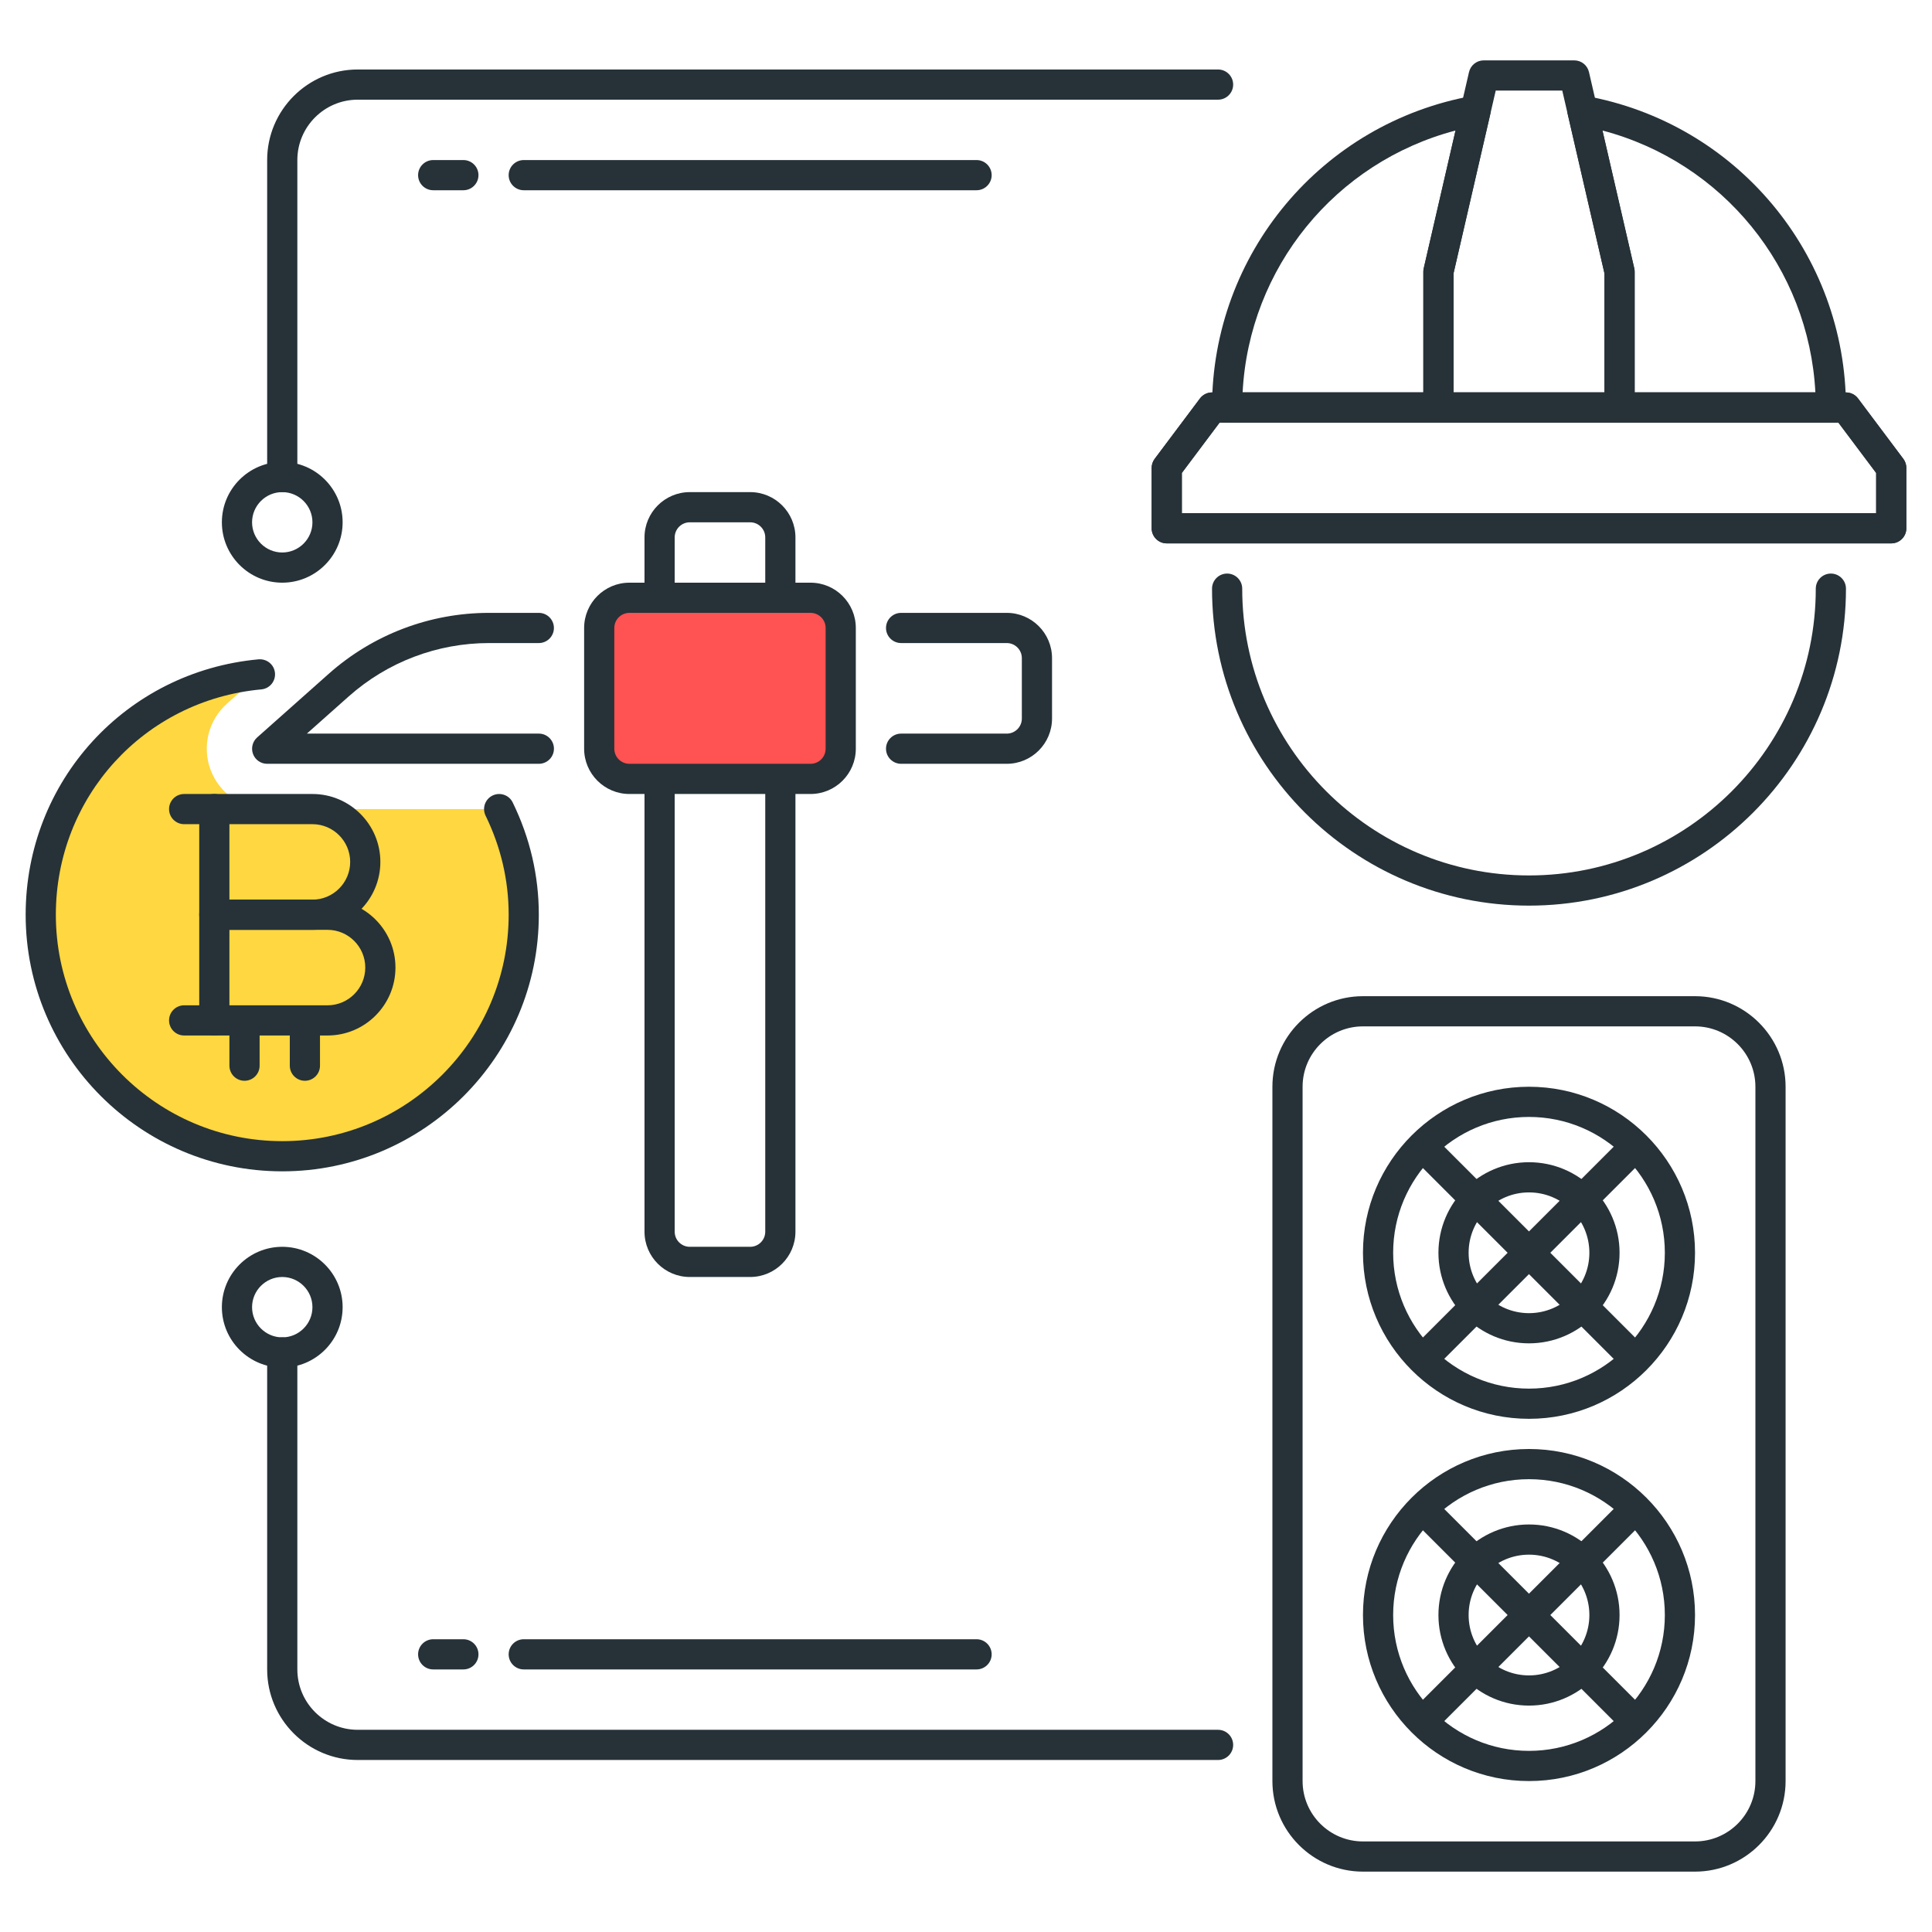 <?xml version="1.0" encoding="utf-8"?>
<!-- Generator: Adobe Illustrator 21.1.0, SVG Export Plug-In . SVG Version: 6.00 Build 0)  -->
<svg version="1.1" id="Icon_Set" xmlns="http://www.w3.org/2000/svg" xmlns:xlink="http://www.w3.org/1999/xlink" x="0px" y="0px"
	 viewBox="0 0 64 64" style="enable-background:new 0 0 64 64;" xml:space="preserve">
<style type="text/css">
	.st0{fill:#263238;}
	.st1{fill:#FFFFFF;}
	.st2{fill:#FF5252;}
	.st3{fill:#FFD740;}
	.st4{fill:#40C4FF;}
	.st5{fill:#4DB6AC;}
	.st6{fill:#4FC3F7;}
</style>
<g id="Bitcoin_Craft">
	<g>
		<path class="st3" d="M8.85,26.802c-0.831,0-1.574-0.513-1.87-1.289c-0.295-0.776-0.08-1.654,0.541-2.206l1.089-0.968
			c-4.071,0.374-7.26,3.794-7.26,7.963c0,4.418,3.582,8,8,8s8-3.582,8-8c0-1.257-0.298-2.441-0.815-3.5H8.85z"/>
	</g>
	<g>
		<path class="st0" d="M9.35,38.802c-4.687,0-8.5-3.813-8.5-8.5c0-4.42,3.317-8.057,7.715-8.461c0.28-0.021,0.519,0.178,0.544,0.452
			c0.025,0.275-0.177,0.519-0.452,0.544c-3.88,0.356-6.807,3.565-6.807,7.465c0,4.136,3.364,7.5,7.5,7.5s7.5-3.364,7.5-7.5
			c0-1.138-0.257-2.242-0.764-3.281c-0.121-0.248-0.018-0.547,0.23-0.668c0.249-0.121,0.548-0.018,0.668,0.23
			c0.574,1.176,0.865,2.428,0.865,3.719C17.85,34.989,14.037,38.802,9.35,38.802z"/>
	</g>
	<g>
		<path class="st0" d="M62.65,18h-24c-0.276,0-0.5-0.224-0.5-0.5v-2c0-0.108,0.035-0.213,0.1-0.3l1.5-2
			c0.094-0.126,0.243-0.2,0.4-0.2h21c0.157,0,0.306,0.074,0.4,0.2l1.5,2c0.065,0.086,0.1,0.191,0.1,0.3v2
			C63.15,17.776,62.926,18,62.65,18z M39.15,17h23v-1.333L60.9,14H40.4l-1.25,1.667V17z"/>
	</g>
	<g>
		<path class="st0" d="M62.65,18h-24c-0.276,0-0.5-0.224-0.5-0.5v-2c0-0.108,0.035-0.213,0.1-0.3l1.5-2
			c0.094-0.126,0.243-0.2,0.4-0.2h21c0.157,0,0.306,0.074,0.4,0.2l1.5,2c0.065,0.086,0.1,0.191,0.1,0.3v2
			C63.15,17.776,62.926,18,62.65,18z M39.15,17h23v-1.333L60.9,14H40.4l-1.25,1.667V17z"/>
	</g>
	<g>
		<path class="st0" d="M50.65,30c-5.79,0-10.5-4.71-10.5-10.5c0-0.276,0.224-0.5,0.5-0.5s0.5,0.224,0.5,0.5
			c0,5.238,4.262,9.5,9.5,9.5s9.5-4.262,9.5-9.5c0-0.276,0.224-0.5,0.5-0.5s0.5,0.224,0.5,0.5C61.15,25.29,56.439,30,50.65,30z"/>
	</g>
	<g>
		<path class="st0" d="M53.65,14h-6c-0.276,0-0.5-0.224-0.5-0.5V9c0-0.038,0.004-0.076,0.013-0.112l1.5-6.5
			C48.715,2.161,48.917,2,49.15,2h3c0.233,0,0.435,0.161,0.487,0.388l1.5,6.5C54.146,8.924,54.15,8.962,54.15,9v4.5
			C54.15,13.776,53.926,14,53.65,14z M48.15,13h5V9.057L51.752,3h-2.204L48.15,9.057V13z"/>
	</g>
	<g>
		<path class="st0" d="M47.65,14h-7c-0.276,0-0.5-0.224-0.5-0.5c0-5.088,3.635-9.431,8.643-10.327
			c0.164-0.029,0.334,0.026,0.45,0.147s0.163,0.293,0.125,0.457L48.15,9.057V13.5C48.15,13.776,47.926,14,47.65,14z M41.163,13
			h5.987V9c0-0.038,0.004-0.076,0.013-0.112l1.053-4.564C44.238,5.37,41.378,8.871,41.163,13z"/>
	</g>
	<g>
		<path class="st0" d="M60.65,14h-7c-0.276,0-0.5-0.224-0.5-0.5V9.057l-1.218-5.279c-0.038-0.164,0.009-0.335,0.125-0.457
			c0.116-0.122,0.283-0.177,0.45-0.147C57.515,4.069,61.15,8.412,61.15,13.5C61.15,13.776,60.926,14,60.65,14z M54.15,13h5.987
			c-0.215-4.129-3.075-7.63-7.053-8.676l1.053,4.564C54.146,8.924,54.15,8.962,54.15,9V13z"/>
	</g>
	<g>
		<path class="st0" d="M10.35,30.802H7.1c-0.276,0-0.5-0.224-0.5-0.5v-3.5c0-0.276,0.224-0.5,0.5-0.5h3.25
			c1.241,0,2.25,1.009,2.25,2.25S11.591,30.802,10.35,30.802z M7.6,29.802h2.75c0.689,0,1.25-0.561,1.25-1.25s-0.561-1.25-1.25-1.25
			H7.6V29.802z"/>
	</g>
	<g>
		<path class="st0" d="M10.85,34.302H7.1c-0.276,0-0.5-0.224-0.5-0.5v-3.5c0-0.276,0.224-0.5,0.5-0.5h3.75
			c1.241,0,2.25,1.009,2.25,2.25S12.091,34.302,10.85,34.302z M7.6,33.302h3.25c0.689,0,1.25-0.561,1.25-1.25s-0.561-1.25-1.25-1.25
			H7.6V33.302z"/>
	</g>
	<g>
		<path class="st0" d="M7.1,27.302h-1c-0.276,0-0.5-0.224-0.5-0.5s0.224-0.5,0.5-0.5h1c0.276,0,0.5,0.224,0.5,0.5
			S7.376,27.302,7.1,27.302z"/>
	</g>
	<g>
		<path class="st0" d="M7.1,34.302h-1c-0.276,0-0.5-0.224-0.5-0.5s0.224-0.5,0.5-0.5h1c0.276,0,0.5,0.224,0.5,0.5
			S7.376,34.302,7.1,34.302z"/>
	</g>
	<g>
		<path class="st0" d="M8.1,35.802c-0.276,0-0.5-0.224-0.5-0.5v-1c0-0.276,0.224-0.5,0.5-0.5s0.5,0.224,0.5,0.5v1
			C8.6,35.579,8.376,35.802,8.1,35.802z"/>
	</g>
	<g>
		<path class="st0" d="M10.1,35.802c-0.276,0-0.5-0.224-0.5-0.5v-1c0-0.276,0.224-0.5,0.5-0.5s0.5,0.224,0.5,0.5v1
			C10.6,35.579,10.376,35.802,10.1,35.802z"/>
	</g>
	<g>
		<path class="st0" d="M50.65,59c-3.033,0-5.5-2.467-5.5-5.5s2.467-5.5,5.5-5.5s5.5,2.467,5.5,5.5S53.683,59,50.65,59z M50.65,49
			c-2.481,0-4.5,2.019-4.5,4.5s2.019,4.5,4.5,4.5s4.5-2.019,4.5-4.5S53.131,49,50.65,49z"/>
	</g>
	<g>
		<path class="st0" d="M50.65,56.5c-1.654,0-3-1.346-3-3s1.346-3,3-3s3,1.346,3,3S52.304,56.5,50.65,56.5z M50.65,51.5
			c-1.103,0-2,0.897-2,2s0.897,2,2,2s2-0.897,2-2S51.753,51.5,50.65,51.5z"/>
	</g>
	<g>
		<path class="st0" d="M47.316,57.333c-0.128,0-0.256-0.049-0.354-0.146c-0.195-0.195-0.195-0.512,0-0.707l6.667-6.667
			c0.195-0.195,0.512-0.195,0.707,0s0.195,0.512,0,0.707l-6.667,6.667C47.572,57.285,47.444,57.333,47.316,57.333z"/>
	</g>
	<g>
		<path class="st0" d="M53.983,57.333c-0.128,0-0.256-0.049-0.354-0.146l-6.667-6.667c-0.195-0.195-0.195-0.512,0-0.707
			s0.512-0.195,0.707,0l6.667,6.667c0.195,0.195,0.195,0.512,0,0.707C54.239,57.285,54.111,57.333,53.983,57.333z"/>
	</g>
	<g>
		<path class="st0" d="M50.65,47c-3.033,0-5.5-2.467-5.5-5.5s2.467-5.5,5.5-5.5s5.5,2.467,5.5,5.5S53.683,47,50.65,47z M50.65,37
			c-2.481,0-4.5,2.019-4.5,4.5s2.019,4.5,4.5,4.5s4.5-2.019,4.5-4.5S53.131,37,50.65,37z"/>
	</g>
	<g>
		<path class="st0" d="M50.65,44.5c-1.654,0-3-1.346-3-3s1.346-3,3-3s3,1.346,3,3S52.304,44.5,50.65,44.5z M50.65,39.5
			c-1.103,0-2,0.897-2,2s0.897,2,2,2s2-0.897,2-2S51.753,39.5,50.65,39.5z"/>
	</g>
	<g>
		<path class="st0" d="M47.316,45.333c-0.128,0-0.256-0.049-0.354-0.146c-0.195-0.195-0.195-0.512,0-0.707l6.667-6.667
			c0.195-0.195,0.512-0.195,0.707,0s0.195,0.512,0,0.707l-6.667,6.667C47.572,45.285,47.444,45.333,47.316,45.333z"/>
	</g>
	<g>
		<path class="st0" d="M53.983,45.333c-0.128,0-0.256-0.049-0.354-0.146l-6.667-6.667c-0.195-0.195-0.195-0.512,0-0.707
			s0.512-0.195,0.707,0l6.667,6.667c0.195,0.195,0.195,0.512,0,0.707C54.239,45.285,54.111,45.333,53.983,45.333z"/>
	</g>
	<g>
		<path class="st0" d="M56.15,62h-11c-1.654,0-3-1.346-3-3V36c0-1.654,1.346-3,3-3h11c1.654,0,3,1.346,3,3v23
			C59.15,60.654,57.804,62,56.15,62z M45.15,34c-1.103,0-2,0.897-2,2v23c0,1.103,0.897,2,2,2h11c1.103,0,2-0.897,2-2V36
			c0-1.103-0.897-2-2-2H45.15z"/>
	</g>
	<g>
		<path class="st0" d="M40.35,58.302h-28.5c-1.654,0-3-1.346-3-3v-10.5c0-0.276,0.224-0.5,0.5-0.5s0.5,0.224,0.5,0.5v10.5
			c0,1.103,0.897,2,2,2h28.5c0.276,0,0.5,0.224,0.5,0.5S40.626,58.302,40.35,58.302z"/>
	</g>
	<g>
		<path class="st0" d="M9.35,45.302c-1.103,0-2-0.897-2-2s0.897-2,2-2s2,0.897,2,2S10.453,45.302,9.35,45.302z M9.35,42.302
			c-0.551,0-1,0.449-1,1s0.449,1,1,1s1-0.449,1-1S9.901,42.302,9.35,42.302z"/>
	</g>
	<g>
		<path class="st0" d="M9.35,16.302c-0.276,0-0.5-0.224-0.5-0.5v-10.5c0-1.654,1.346-3,3-3h28.5c0.276,0,0.5,0.224,0.5,0.5
			s-0.224,0.5-0.5,0.5h-28.5c-1.103,0-2,0.897-2,2v10.5C9.85,16.079,9.626,16.302,9.35,16.302z"/>
	</g>
	<g>
		<path class="st0" d="M9.35,19.302c-1.103,0-2-0.897-2-2s0.897-2,2-2s2,0.897,2,2S10.453,19.302,9.35,19.302z M9.35,16.302
			c-0.551,0-1,0.449-1,1s0.449,1,1,1s1-0.449,1-1S9.901,16.302,9.35,16.302z"/>
	</g>
	<g>
		<path class="st0" d="M15.35,6.302h-1c-0.276,0-0.5-0.224-0.5-0.5s0.224-0.5,0.5-0.5h1c0.276,0,0.5,0.224,0.5,0.5
			S15.626,6.302,15.35,6.302z"/>
	</g>
	<g>
		<path class="st0" d="M32.35,6.302h-15c-0.276,0-0.5-0.224-0.5-0.5s0.224-0.5,0.5-0.5h15c0.276,0,0.5,0.224,0.5,0.5
			S32.626,6.302,32.35,6.302z"/>
	</g>
	<g>
		<path class="st0" d="M15.35,55.302h-1c-0.276,0-0.5-0.224-0.5-0.5s0.224-0.5,0.5-0.5h1c0.276,0,0.5,0.224,0.5,0.5
			S15.626,55.302,15.35,55.302z"/>
	</g>
	<g>
		<path class="st0" d="M32.35,55.302h-15c-0.276,0-0.5-0.224-0.5-0.5s0.224-0.5,0.5-0.5h15c0.276,0,0.5,0.224,0.5,0.5
			S32.626,55.302,32.35,55.302z"/>
	</g>
	<g>
		<path class="st0" d="M24.85,42.302h-2c-0.827,0-1.5-0.673-1.5-1.5v-23c0-0.827,0.673-1.5,1.5-1.5h2c0.827,0,1.5,0.673,1.5,1.5v23
			C26.35,41.629,25.677,42.302,24.85,42.302z M22.85,17.302c-0.276,0-0.5,0.224-0.5,0.5v23c0,0.276,0.224,0.5,0.5,0.5h2
			c0.276,0,0.5-0.224,0.5-0.5v-23c0-0.276-0.224-0.5-0.5-0.5H22.85z"/>
	</g>
	<g>
		<path class="st2" d="M20.85,25.802h6c0.552,0,1-0.448,1-1v-4c0-0.552-0.448-1-1-1h-6c-0.552,0-1,0.448-1,1v4
			C19.85,25.354,20.298,25.802,20.85,25.802z"/>
		<path class="st0" d="M26.85,26.302h-6c-0.827,0-1.5-0.673-1.5-1.5v-4c0-0.827,0.673-1.5,1.5-1.5h6c0.827,0,1.5,0.673,1.5,1.5v4
			C28.35,25.629,27.677,26.302,26.85,26.302z M20.85,20.302c-0.276,0-0.5,0.224-0.5,0.5v4c0,0.276,0.224,0.5,0.5,0.5h6
			c0.276,0,0.5-0.224,0.5-0.5v-4c0-0.276-0.224-0.5-0.5-0.5H20.85z"/>
	</g>
	<g>
		<path class="st0" d="M17.85,25.302h-9c-0.208,0-0.394-0.128-0.467-0.322s-0.02-0.414,0.135-0.551l2.369-2.106
			c1.465-1.303,3.353-2.021,5.314-2.021h1.648c0.276,0,0.5,0.224,0.5,0.5s-0.224,0.5-0.5,0.5h-1.648
			c-1.716,0-3.368,0.628-4.65,1.768l-1.386,1.232h7.685c0.276,0,0.5,0.224,0.5,0.5S18.126,25.302,17.85,25.302z"/>
	</g>
	<g>
		<path class="st0" d="M33.35,25.302h-3.5c-0.276,0-0.5-0.224-0.5-0.5s0.224-0.5,0.5-0.5h3.5c0.276,0,0.5-0.224,0.5-0.5v-2
			c0-0.276-0.224-0.5-0.5-0.5h-3.5c-0.276,0-0.5-0.224-0.5-0.5s0.224-0.5,0.5-0.5h3.5c0.827,0,1.5,0.673,1.5,1.5v2
			C34.85,24.629,34.177,25.302,33.35,25.302z"/>
	</g>
</g>
</svg>
